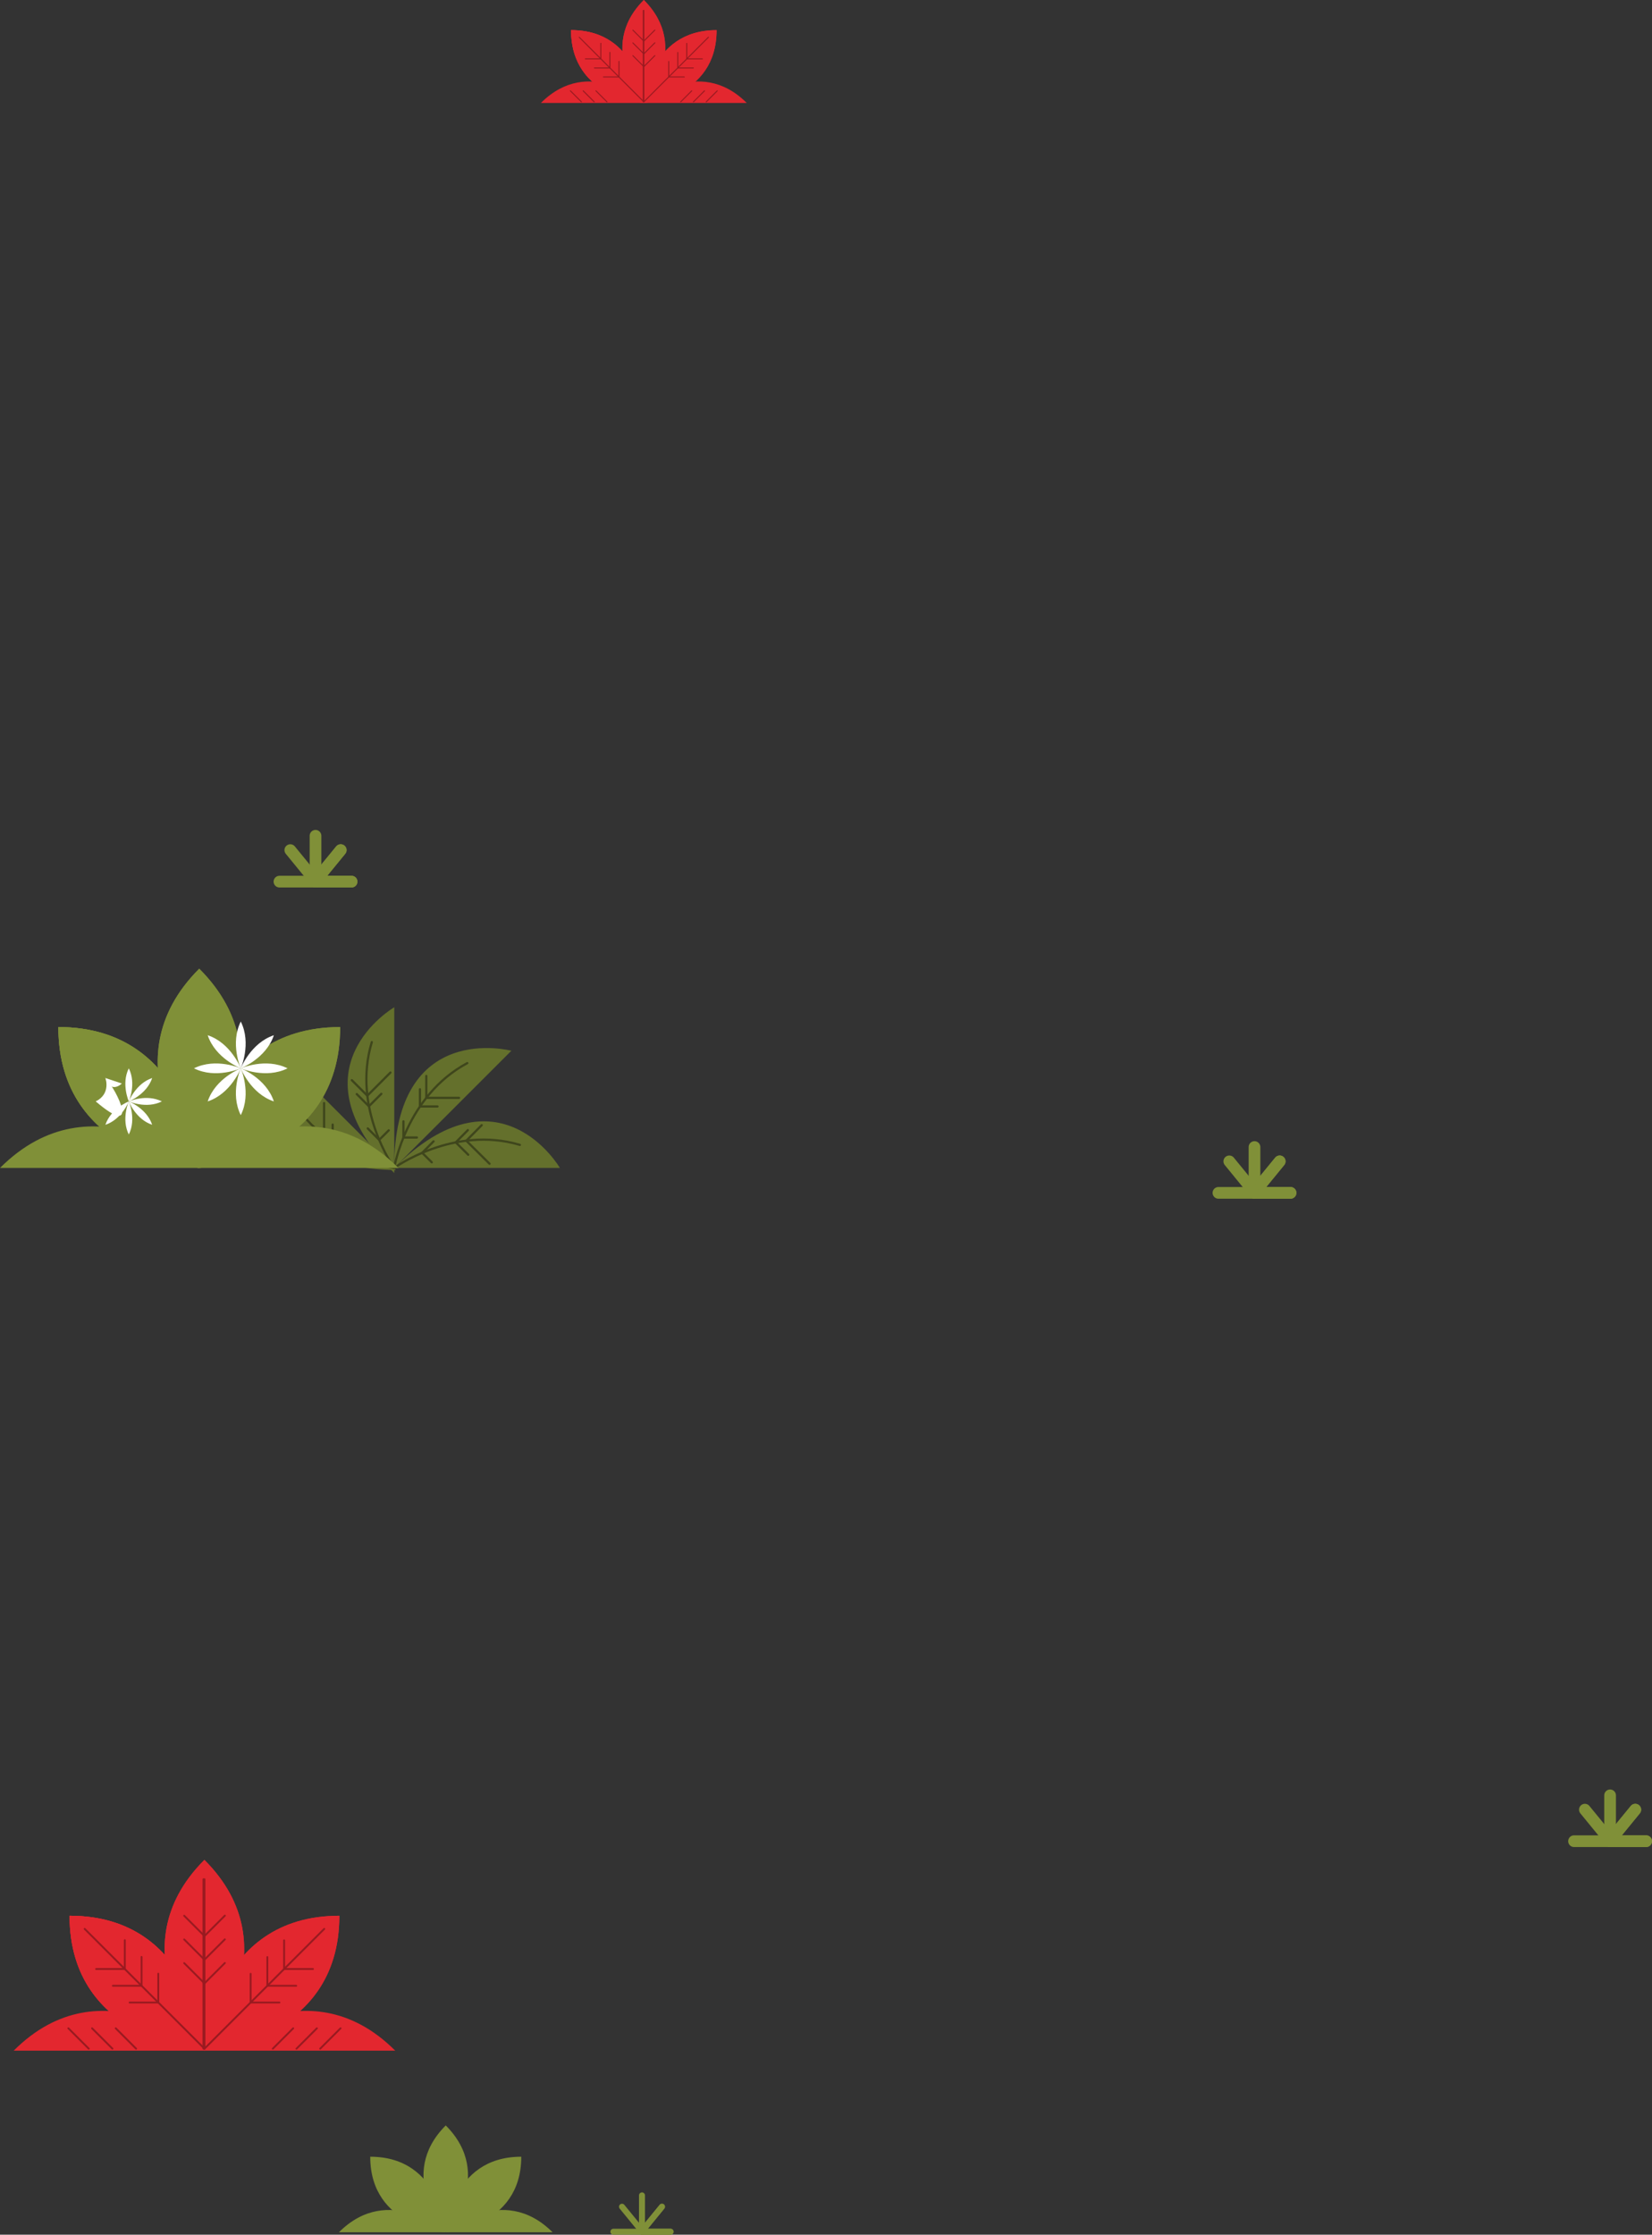 <svg xmlns="http://www.w3.org/2000/svg" viewBox="0 0 1107.26 1497.71"><rect x="0" y="0" width="1107.26" height="1497.71" fill="#333333" stroke="none"/><defs><style>.cls-1,.cls-2,.cls-4,.cls-5,.cls-7{fill:none;stroke-linecap:round;stroke-linejoin:round;}.cls-1,.cls-2{stroke:#809038;}.cls-1{stroke-width:7.84px;}.cls-2{stroke-width:4.01px;}.cls-3{fill:#e3272f;}.cls-4,.cls-5{stroke:#991a20;}.cls-4{stroke-width:0.68px;}.cls-5{stroke-width:1.26px;}.cls-6{fill:#64702c;}.cls-7{stroke:#3f461c;stroke-width:1.5px;}.cls-8{fill:#809038;}.cls-9{fill:#fff;}</style></defs><g id="Layer_2" data-name="Layer 2"><g id="Layer_6" data-name="Layer 6"><line class="cls-1" x1="840.83" y1="798.99" x2="840.83" y2="768.74"/><line class="cls-1" x1="840.83" y1="798.99" x2="857.72" y2="778.34"/><line class="cls-1" x1="840.83" y1="799.46" x2="865" y2="799.46"/><line class="cls-1" x1="840.83" y1="798.99" x2="857.72" y2="778.34"/><line class="cls-1" x1="840.83" y1="799.46" x2="865" y2="799.46"/><line class="cls-1" x1="840.83" y1="798.99" x2="823.94" y2="778.34"/><line class="cls-1" x1="840.83" y1="799.46" x2="816.66" y2="799.46"/><line class="cls-1" x1="211.47" y1="590.39" x2="211.47" y2="560.14"/><line class="cls-1" x1="211.47" y1="590.39" x2="228.36" y2="569.74"/><line class="cls-1" x1="211.47" y1="590.87" x2="235.64" y2="590.87"/><line class="cls-1" x1="211.47" y1="590.39" x2="228.36" y2="569.74"/><line class="cls-1" x1="211.47" y1="590.87" x2="235.64" y2="590.87"/><line class="cls-1" x1="211.47" y1="590.39" x2="194.58" y2="569.74"/><line class="cls-1" x1="211.47" y1="590.87" x2="187.3" y2="590.87"/><line class="cls-1" x1="1079.17" y1="1233.49" x2="1079.17" y2="1203.24"/><line class="cls-1" x1="1079.17" y1="1233.49" x2="1096.06" y2="1212.84"/><line class="cls-1" x1="1079.17" y1="1233.97" x2="1103.34" y2="1233.97"/><line class="cls-1" x1="1079.17" y1="1233.49" x2="1096.06" y2="1212.84"/><line class="cls-1" x1="1079.17" y1="1233.97" x2="1103.34" y2="1233.97"/><line class="cls-1" x1="1079.17" y1="1233.49" x2="1062.28" y2="1212.84"/><line class="cls-1" x1="1079.17" y1="1233.97" x2="1055" y2="1233.97"/><line class="cls-2" x1="430.3" y1="1495.33" x2="430.3" y2="1471.34"/><line class="cls-2" x1="430.3" y1="1495.33" x2="443.69" y2="1478.95"/><line class="cls-2" x1="430.3" y1="1495.71" x2="449.46" y2="1495.71"/><line class="cls-2" x1="430.3" y1="1495.33" x2="443.69" y2="1478.95"/><line class="cls-2" x1="430.3" y1="1495.71" x2="449.46" y2="1495.71"/><line class="cls-2" x1="430.3" y1="1495.33" x2="416.9" y2="1478.95"/><line class="cls-2" x1="430.3" y1="1495.71" x2="411.13" y2="1495.71"/><path class="cls-3" d="M362.55,69h69S394.91,36.62,362.55,69Z"/><path class="cls-3" d="M382.76,20.2C382.76,66,431.53,69,431.53,69S428.52,20.2,382.76,20.2Z"/><path class="cls-3" d="M431.53,0c-32.36,32.36,0,69,0,69S463.88,32.36,431.53,0Z"/><path class="cls-3" d="M480.3,20.2C434.54,20.2,431.53,69,431.53,69S480.3,66,480.3,20.2Z"/><path class="cls-3" d="M382.76,20.2C382.76,66,431.53,69,431.53,69S428.52,20.2,382.76,20.2Z"/><path class="cls-3" d="M382.76,20.2C382.76,66,431.53,69,431.53,69S428.52,20.2,382.76,20.2Z"/><path class="cls-3" d="M431.53,0c-32.36,32.36,0,69,0,69S463.88,32.36,431.53,0Z"/><path class="cls-3" d="M480.3,20.2C434.54,20.2,431.53,69,431.53,69S480.3,66,480.3,20.2Z"/><path class="cls-3" d="M500.5,69c-32.36-32.35-69,0-69,0Z"/><line class="cls-4" x1="431.16" y1="68.26" x2="431.16" y2="7.01"/><line class="cls-4" x1="389.69" y1="68.26" x2="382.32" y2="60.89"/><line class="cls-4" x1="398.25" y1="68.26" x2="390.88" y2="60.89"/><line class="cls-4" x1="406.82" y1="68.26" x2="399.45" y2="60.89"/><line class="cls-4" x1="473.36" y1="68.26" x2="480.73" y2="60.89"/><line class="cls-4" x1="464.8" y1="68.26" x2="472.17" y2="60.89"/><line class="cls-4" x1="456.24" y1="68.26" x2="463.61" y2="60.89"/><line class="cls-4" x1="424.2" y1="20.2" x2="431.53" y2="27.53"/><line class="cls-4" x1="431.53" y1="27.53" x2="438.9" y2="20.16"/><line class="cls-4" x1="424.2" y1="28.76" x2="431.53" y2="36.09"/><line class="cls-4" x1="431.53" y1="36.09" x2="438.9" y2="28.72"/><line class="cls-4" x1="424.2" y1="37.32" x2="431.53" y2="44.66"/><line class="cls-4" x1="431.53" y1="44.66" x2="438.9" y2="37.29"/><line class="cls-4" x1="431.53" y1="68.26" x2="431.53" y2="7.01"/><line class="cls-4" x1="392.36" y1="39.46" x2="402.73" y2="39.46"/><line class="cls-4" x1="402.73" y1="39.46" x2="402.73" y2="29.04"/><line class="cls-4" x1="398.42" y1="45.51" x2="408.79" y2="45.51"/><line class="cls-4" x1="408.79" y1="45.51" x2="408.79" y2="35.09"/><line class="cls-4" x1="404.47" y1="51.57" x2="414.84" y2="51.57"/><line class="cls-4" x1="414.84" y1="51.57" x2="414.84" y2="41.14"/><line class="cls-4" x1="431.53" y1="68.26" x2="388.22" y2="24.95"/><line class="cls-4" x1="460.32" y1="29.09" x2="460.32" y2="39.46"/><line class="cls-4" x1="460.32" y1="39.46" x2="470.75" y2="39.46"/><line class="cls-4" x1="454.27" y1="35.15" x2="454.27" y2="45.51"/><line class="cls-4" x1="454.27" y1="45.51" x2="464.69" y2="45.51"/><line class="cls-4" x1="448.22" y1="41.2" x2="448.22" y2="51.57"/><line class="cls-4" x1="448.22" y1="51.57" x2="458.64" y2="51.57"/><line class="cls-4" x1="431.53" y1="68.26" x2="474.83" y2="24.95"/><path class="cls-3" d="M9.17,1374.36H137S69.16,1314.37,9.17,1374.36Z"/><path class="cls-3" d="M46.63,1283.94c0,84.84,90.41,90.42,90.41,90.42S131.46,1283.94,46.63,1283.94Z"/><path class="cls-3" d="M137,1246.49c-60,60,0,127.87,0,127.87S197,1306.48,137,1246.49Z"/><path class="cls-3" d="M227.46,1283.94c-84.84,0-90.42,90.42-90.42,90.42S227.46,1368.78,227.46,1283.94Z"/><path class="cls-3" d="M46.63,1283.94c0,84.84,90.41,90.42,90.41,90.42S131.46,1283.94,46.63,1283.94Z"/><path class="cls-3" d="M46.63,1283.94c0,84.84,90.41,90.42,90.41,90.42S131.46,1283.94,46.63,1283.94Z"/><path class="cls-3" d="M137,1246.49c-60,60,0,127.87,0,127.87S197,1306.48,137,1246.49Z"/><path class="cls-3" d="M227.46,1283.94c-84.84,0-90.42,90.42-90.42,90.42S227.46,1368.78,227.46,1283.94Z"/><path class="cls-3" d="M264.91,1374.36c-60-60-127.87,0-127.87,0Z"/><line class="cls-5" x1="136.36" y1="1373.03" x2="136.36" y2="1259.48"/><line class="cls-5" x1="59.49" y1="1373.03" x2="45.82" y2="1359.36"/><line class="cls-5" x1="75.36" y1="1373.03" x2="61.69" y2="1359.36"/><line class="cls-5" x1="91.23" y1="1373.03" x2="77.57" y2="1359.36"/><line class="cls-5" x1="214.6" y1="1373.03" x2="228.26" y2="1359.36"/><line class="cls-5" x1="198.73" y1="1373.03" x2="212.39" y2="1359.36"/><line class="cls-5" x1="182.85" y1="1373.03" x2="196.52" y2="1359.36"/><line class="cls-5" x1="123.45" y1="1283.94" x2="137.04" y2="1297.53"/><line class="cls-5" x1="137.04" y1="1297.53" x2="150.71" y2="1283.87"/><line class="cls-5" x1="123.45" y1="1299.81" x2="137.04" y2="1313.4"/><line class="cls-5" x1="137.04" y1="1313.4" x2="150.71" y2="1299.74"/><line class="cls-5" x1="123.45" y1="1315.68" x2="137.04" y2="1329.27"/><line class="cls-5" x1="137.04" y1="1329.27" x2="150.71" y2="1315.61"/><line class="cls-5" x1="137.04" y1="1373.03" x2="137.04" y2="1259.48"/><line class="cls-5" x1="64.44" y1="1319.64" x2="83.66" y2="1319.64"/><line class="cls-5" x1="83.66" y1="1319.64" x2="83.66" y2="1300.32"/><line class="cls-5" x1="75.66" y1="1330.87" x2="94.88" y2="1330.87"/><line class="cls-5" x1="94.88" y1="1330.87" x2="94.88" y2="1311.54"/><line class="cls-5" x1="86.89" y1="1342.09" x2="106.1" y2="1342.09"/><line class="cls-5" x1="106.1" y1="1342.09" x2="106.1" y2="1322.77"/><line class="cls-5" x1="137.04" y1="1373.03" x2="56.75" y2="1292.74"/><line class="cls-5" x1="190.43" y1="1300.42" x2="190.43" y2="1319.64"/><line class="cls-5" x1="190.43" y1="1319.64" x2="209.75" y2="1319.64"/><line class="cls-5" x1="179.2" y1="1311.65" x2="179.2" y2="1330.87"/><line class="cls-5" x1="179.2" y1="1330.87" x2="198.53" y2="1330.87"/><line class="cls-5" x1="167.98" y1="1322.87" x2="167.98" y2="1342.09"/><line class="cls-5" x1="167.98" y1="1342.09" x2="187.3" y2="1342.09"/><line class="cls-5" x1="137.04" y1="1373.03" x2="217.33" y2="1292.74"/><path class="cls-6" d="M375.27,782.76s-40.77-70.29-111.07,0H375.27"/><path class="cls-6" d="M342.74,704.22s-78.54-20.87-78.54,78.54l78.54-78.54"/><path class="cls-6" d="M264.26,675.07s-70.3,40.78,0,111.08V675.07"/><path class="cls-6" d="M185.66,704.22s-20.88,78.54,79.72,79.95l-78.54-78.54"/><path class="cls-7" d="M264.2,782.76s7.88-48.22,49-70.26"/><polyline class="cls-7" points="285.73 721.12 285.73 735.79 307.65 735.79"/><polyline class="cls-7" points="281.47 730.03 281.47 741.55 293.24 741.55"/><polyline class="cls-7" points="270.41 751.52 270.41 762.36 279.44 762.36"/><path class="cls-7" d="M264.2,782.76s-28.53-39.67-15-84.34"/><polyline class="cls-7" points="235.83 723.95 246.2 734.33 261.7 718.82"/><polyline class="cls-7" points="239.12 733.26 247.26 741.41 255.59 733.09"/><polyline class="cls-7" points="246.5 756.28 254.16 763.94 260.55 757.55"/><path class="cls-7" d="M264.2,782.76s-48.23-7.88-70.27-49"/><polyline class="cls-7" points="202.55 761.24 217.22 761.24 217.22 739.32"/><polyline class="cls-7" points="211.46 765.49 222.98 765.49 222.98 753.72"/><polyline class="cls-7" points="232.95 776.55 243.79 776.55 243.79 767.52"/><path class="cls-7" d="M264.2,782.76S303.72,754,348.46,767.3"/><polyline class="cls-7" points="322.86 754.09 312.54 764.52 328.12 779.94"/><polyline class="cls-7" points="313.57 757.43 305.46 765.62 313.83 773.9"/><polyline class="cls-7" points="290.59 764.93 282.97 772.63 289.39 778.98"/><path class="cls-8" d="M0,782.76H133.54S62.65,720.12,0,782.76Z"/><path class="cls-8" d="M39.11,688.34c0,88.6,94.43,94.42,94.43,94.42S127.71,688.34,39.11,688.34Z"/><path class="cls-8" d="M133.54,649.22c-62.65,62.65,0,133.54,0,133.54S196.19,711.87,133.54,649.22Z"/><path class="cls-8" d="M228,688.34c-88.6,0-94.43,94.42-94.43,94.42S228,776.94,228,688.34Z"/><path class="cls-8" d="M39.11,688.34c0,88.6,94.43,94.42,94.43,94.42S127.71,688.34,39.11,688.34Z"/><path class="cls-8" d="M39.11,688.34c0,88.6,94.43,94.42,94.43,94.42S127.71,688.34,39.11,688.34Z"/><path class="cls-8" d="M133.54,649.22c-62.65,62.65,0,133.54,0,133.54S196.19,711.87,133.54,649.22Z"/><path class="cls-9" d="M86.33,716c-5.2,10.41,0,22.18,0,22.18S91.53,726.4,86.33,716Z"/><path class="cls-9" d="M102,722.49c-11,3.68-15.67,15.68-15.67,15.68S98.33,733.52,102,722.49Z"/><path class="cls-9" d="M108.5,738.17c-10.4-5.2-22.17,0-22.17,0S98.1,743.37,108.5,738.17Z"/><path class="cls-9" d="M102,753.84c-3.67-11-15.67-15.67-15.67-15.67S91,750.17,102,753.84Z"/><path class="cls-9" d="M86.33,760.34c5.2-10.4,0-22.17,0-22.17S81.13,749.94,86.33,760.34Z"/><path class="cls-9" d="M70.65,753.84c11-3.67,15.68-15.67,15.68-15.67S74.33,742.81,70.65,753.84Z"/><path class="cls-9" d="M64.16,738.17c30.22,25.73,14.37-7.52,6.49-15.68C70.65,722.49,74.56,733,64.16,738.17Z"/><path class="cls-9" d="M70.65,722.49c3.68,11,11,3.68,11,3.68Z"/><path class="cls-8" d="M228,688.34c-88.6,0-94.43,94.42-94.43,94.42S228,776.94,228,688.34Z"/><path class="cls-8" d="M267.08,782.76c-62.65-62.64-133.54,0-133.54,0Z"/><path class="cls-9" d="M161.38,684.64c-7.35,14.71,0,31.35,0,31.35S168.74,699.35,161.38,684.64Z"/><path class="cls-9" d="M183.56,693.82C168,699,161.38,716,161.38,716S178.36,709.43,183.56,693.82Z"/><path class="cls-9" d="M192.74,716c-14.71-7.35-31.36,0-31.36,0S178,723.35,192.74,716Z"/><path class="cls-9" d="M183.56,738.17c-5.2-15.61-22.18-22.18-22.18-22.18S168,733,183.56,738.17Z"/><path class="cls-9" d="M161.38,747.35c7.36-14.71,0-31.36,0-31.36S154,732.64,161.38,747.35Z"/><path class="cls-9" d="M139.21,738.17C154.82,733,161.38,716,161.38,716S144.41,722.56,139.21,738.17Z"/><path class="cls-9" d="M130,716c14.71,7.36,31.35,0,31.35,0S144.74,708.64,130,716Z"/><path class="cls-9" d="M139.21,693.82c5.2,15.61,22.17,22.17,22.17,22.17S154.82,699,139.21,693.82Z"/><path class="cls-8" d="M227.18,1496.06h71.58S260.76,1462.47,227.18,1496.06Z"/><path class="cls-8" d="M248.15,1445.44c0,47.49,50.61,50.62,50.61,50.62S295.64,1445.44,248.15,1445.44Z"/><path class="cls-8" d="M298.76,1424.47c-33.58,33.59,0,71.59,0,71.59S332.35,1458.06,298.76,1424.47Z"/><path class="cls-8" d="M349.38,1445.44c-47.49,0-50.62,50.62-50.62,50.62S349.38,1492.93,349.38,1445.44Z"/><path class="cls-8" d="M370.35,1496.06c-33.59-33.59-71.59,0-71.59,0Z"/></g></g></svg>